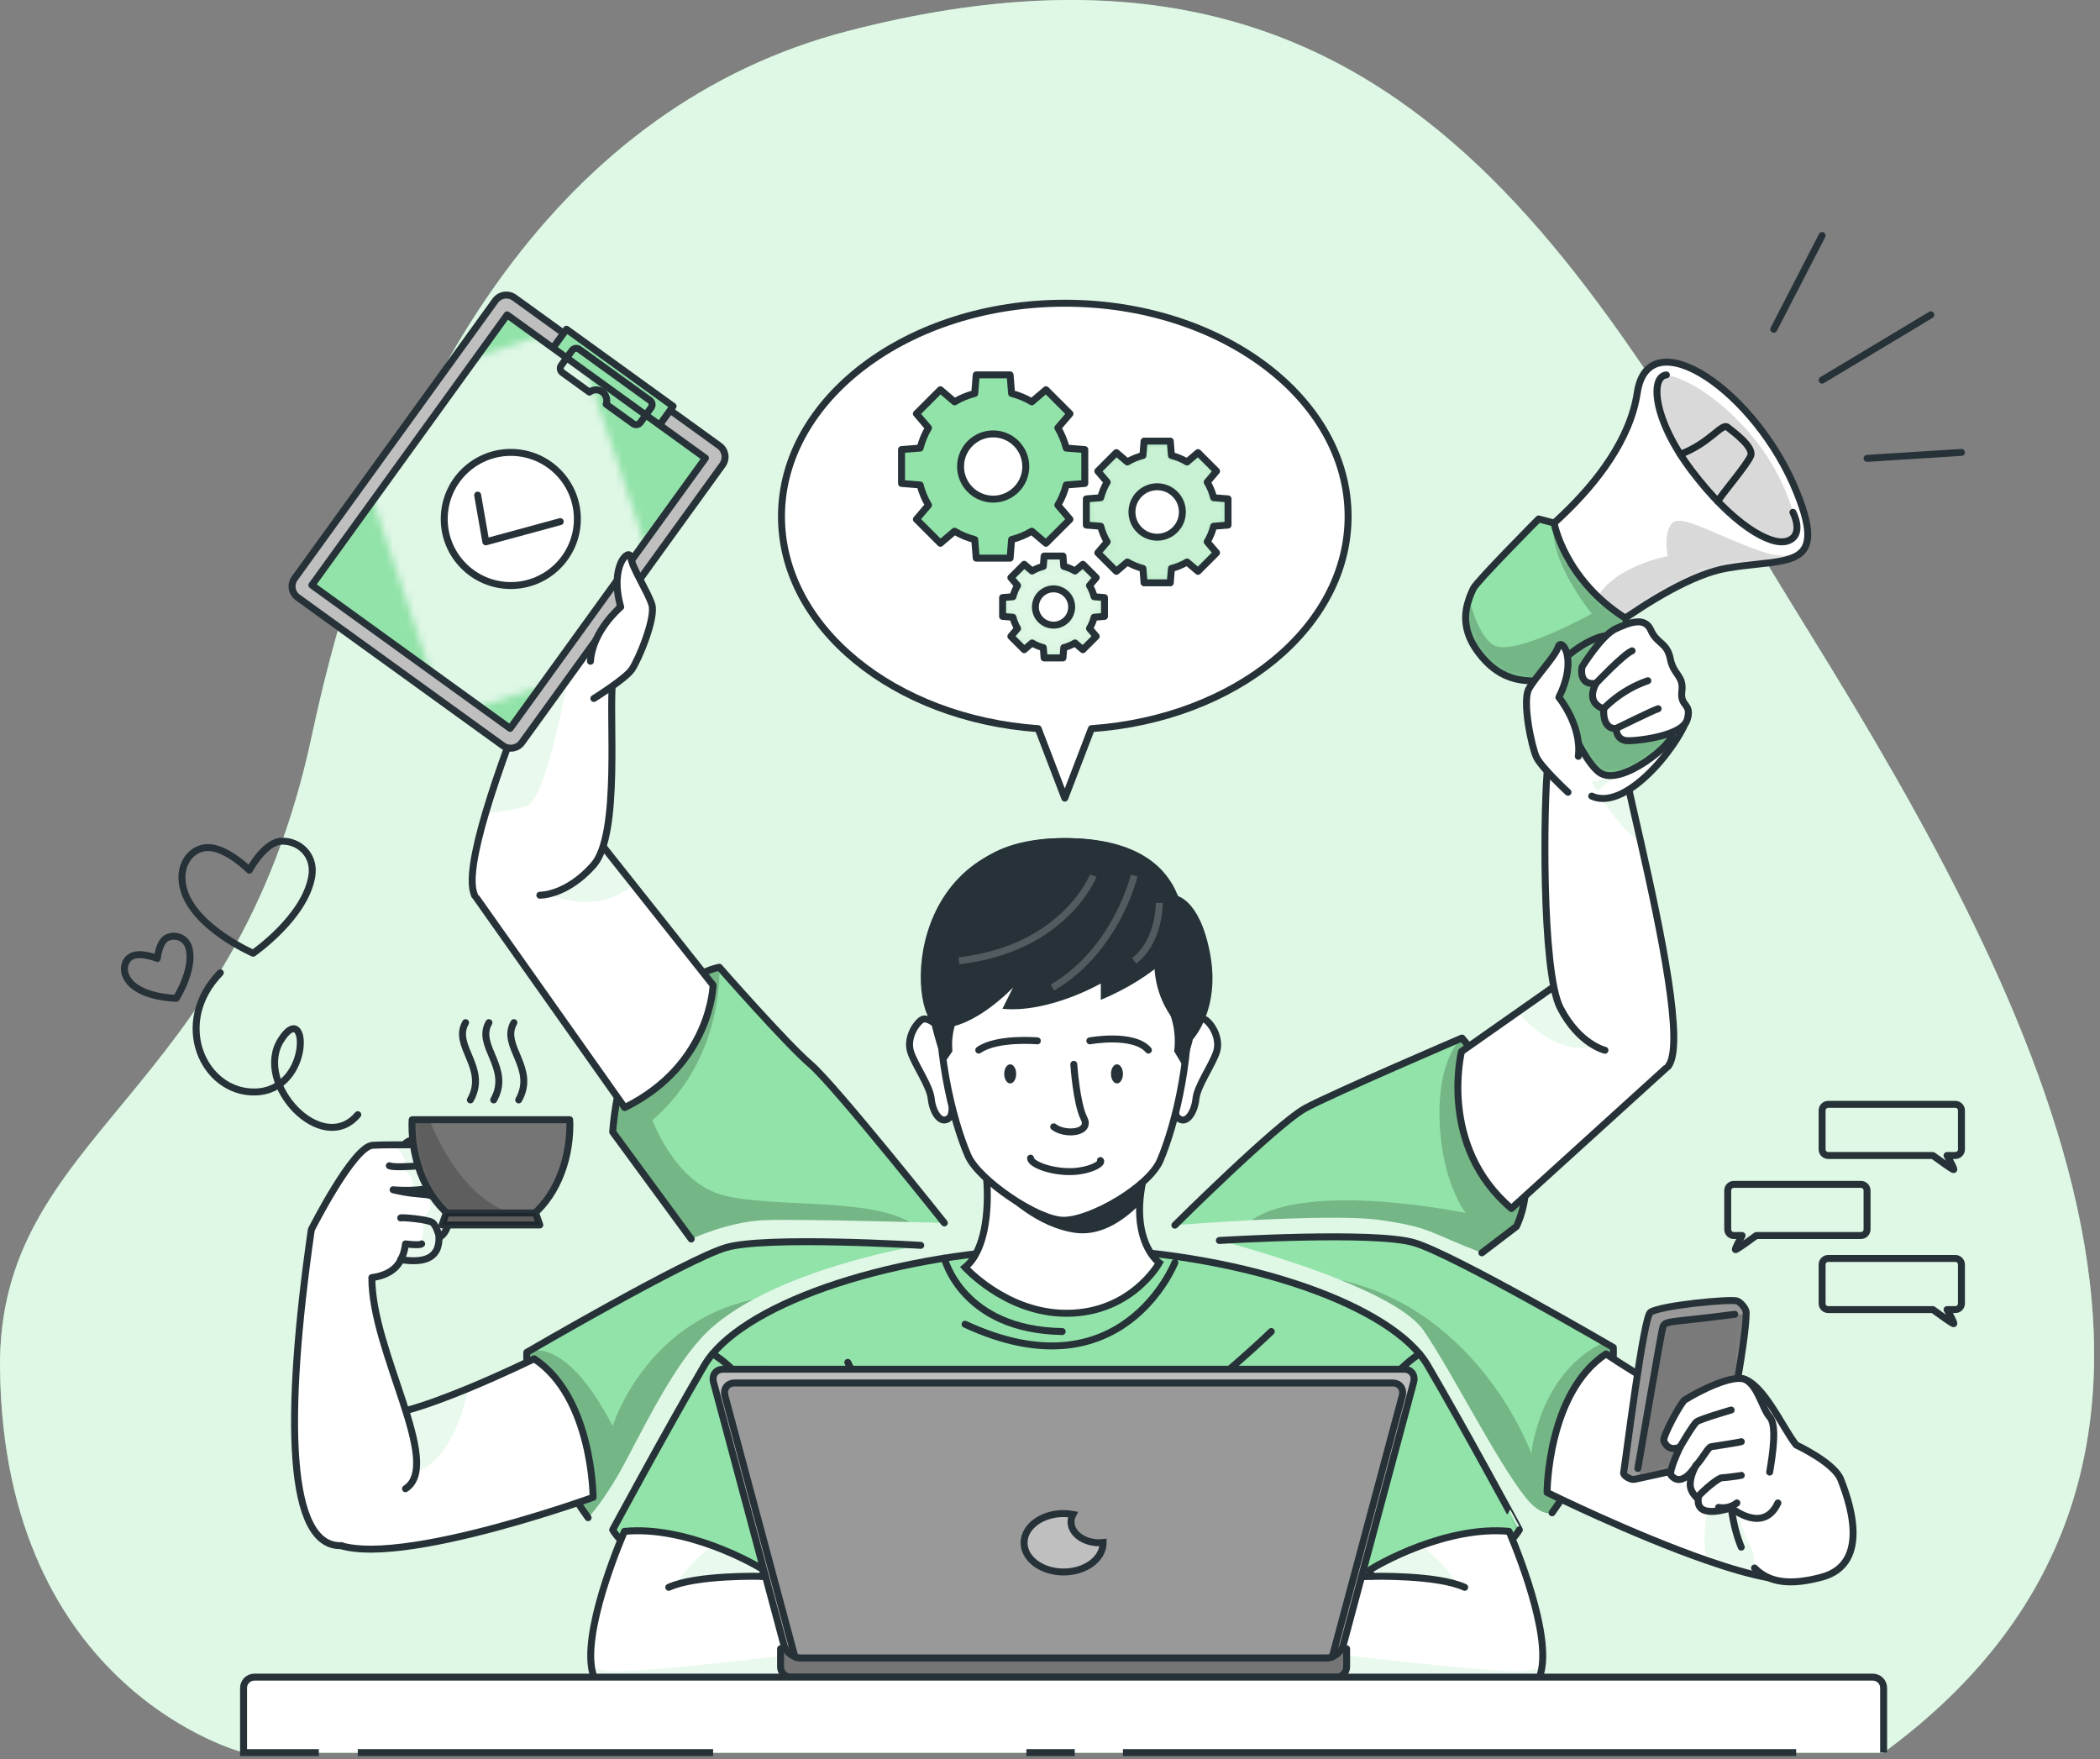 <svg width="302" height="253" viewBox="0 0 302 253" fill="none" xmlns="http://www.w3.org/2000/svg">
<rect x="0" y="0" width="302" height="253" fill="#808080" stroke="none"/>
<path d="M121.92 4.467C201.472 -16.166 227.679 38.417 260.491 91.442C293.304 144.467 327.495 210.547 270.882 252.034H35.026C35.026 252.034 0.586 243.295 0.004 196.903C-0.424 162.776 33.678 158.149 44.841 105.808C56.004 53.467 81.437 14.967 121.92 4.467Z" fill="#92E3A9"/>
<path opacity="0.7" d="M121.92 4.467C201.472 -16.166 227.679 38.417 260.491 91.442C293.304 144.467 327.495 210.547 270.882 252.034H35.026C35.026 252.034 0.586 243.295 0.004 196.903C-0.424 162.776 33.678 158.149 44.841 105.808C56.004 53.467 81.437 14.967 121.92 4.467Z" fill="white"/>
<path d="M267.622 170.321H249.341C248.856 170.321 248.463 170.714 248.463 171.2V176.799C248.463 177.284 248.856 177.677 249.341 177.677H250.533C250.096 178.455 249.418 179.708 249.588 179.708C249.777 179.708 251.686 178.326 252.571 177.677H267.622C268.106 177.677 268.5 177.284 268.5 176.799V171.2C268.5 170.714 268.107 170.321 267.622 170.321Z" stroke="#263238" stroke-miterlimit="10" stroke-linecap="round" stroke-linejoin="round"/>
<path d="M262.916 180.972H281.196C281.681 180.972 282.075 181.366 282.075 181.851V187.45C282.075 187.935 281.681 188.329 281.196 188.329H280.004C280.442 189.106 281.12 190.359 280.95 190.359C280.76 190.359 278.852 188.977 277.966 188.329H262.916C262.431 188.329 262.037 187.935 262.037 187.45V181.851C262.037 181.366 262.43 180.972 262.916 180.972Z" stroke="#263238" stroke-miterlimit="10" stroke-linecap="round" stroke-linejoin="round"/>
<path d="M262.916 158.812H281.196C281.681 158.812 282.075 159.205 282.075 159.69V165.29C282.075 165.775 281.681 166.168 281.196 166.168H280.004C280.442 166.946 281.12 168.199 280.95 168.199C280.76 168.199 278.852 166.816 277.966 166.168H262.916C262.431 166.168 262.037 165.775 262.037 165.29V159.69C262.037 159.205 262.43 158.812 262.916 158.812Z" stroke="#263238" stroke-miterlimit="10" stroke-linecap="round" stroke-linejoin="round"/>
<path d="M44.841 126.018C45.337 123.072 43.142 120.945 40.573 120.965C38.071 120.985 35.86 125.132 35.86 125.132C35.86 125.132 32.888 122.161 30.278 121.901C27.567 121.631 25.277 124.477 26.503 128.193C28.273 133.561 36.404 137.078 36.404 137.078C36.404 137.078 43.842 131.955 44.841 126.018Z" stroke="#263238" stroke-miterlimit="10" stroke-linecap="round" stroke-linejoin="round"/>
<path d="M27.197 136.424C26.835 134.883 25.326 134.294 24.075 134.83C22.855 135.353 22.625 137.833 22.625 137.833C22.625 137.833 20.563 136.99 19.234 137.398C17.854 137.822 17.319 139.682 18.679 141.247C20.646 143.508 25.341 143.561 25.341 143.561C25.341 143.561 27.926 139.532 27.197 136.424Z" stroke="#263238" stroke-miterlimit="10" stroke-linecap="round" stroke-linejoin="round"/>
<path d="M31.683 139.89C24.658 147.105 29.265 157.156 36.64 157.035C44.992 156.898 44.315 143.336 40.39 149.58C36.465 155.824 46.299 166.391 51.454 160.298" stroke="#263238" stroke-miterlimit="10" stroke-linecap="round" stroke-linejoin="round"/>
<path d="M193.871 74.264C193.871 57.331 175.63 43.604 153.128 43.604C130.625 43.604 112.384 57.331 112.384 74.264C112.384 90.226 128.595 103.333 149.301 104.786L153.128 114.774L156.954 104.786C177.661 103.333 193.871 90.225 193.871 74.264Z" fill="white" stroke="#263238" stroke-miterlimit="10" stroke-linecap="round" stroke-linejoin="round"/>
<path d="M156.004 69.525V64.65L153.331 64.439C153.07 63.403 152.663 62.428 152.128 61.534L153.868 59.494L150.421 56.047L148.381 57.788C147.488 57.253 146.512 56.845 145.476 56.585L145.264 53.911H140.39L140.177 56.585C139.141 56.845 138.167 57.253 137.274 57.788L135.234 56.047L131.786 59.494L133.527 61.534C132.992 62.427 132.585 63.403 132.323 64.438L129.65 64.65V69.525L132.323 69.737C132.584 70.772 132.992 71.747 133.527 72.64L131.786 74.681L135.234 78.128L137.274 76.388C138.167 76.922 139.142 77.33 140.177 77.59L140.39 80.263H145.264L145.476 77.59C146.512 77.33 147.487 76.922 148.381 76.388L150.421 78.128L153.868 74.681L152.128 72.64C152.663 71.747 153.07 70.772 153.331 69.736L156.004 69.525ZM142.828 71.779C140.238 71.779 138.137 69.679 138.137 67.088C138.137 64.497 140.238 62.397 142.828 62.397C145.418 62.397 147.518 64.497 147.518 67.088C147.518 69.679 145.418 71.779 142.828 71.779Z" fill="#92E3A9" stroke="#263238" stroke-miterlimit="10" stroke-linecap="round" stroke-linejoin="round"/>
<path d="M176.603 75.51V71.74L174.534 71.576C174.333 70.775 174.019 70.022 173.605 69.331L174.951 67.754L172.285 65.087L170.707 66.433C170.016 66.02 169.263 65.705 168.462 65.503L168.297 63.435H164.528L164.365 65.503C163.563 65.705 162.809 66.02 162.119 66.433L160.541 65.087L157.875 67.754L159.222 69.331C158.807 70.022 158.492 70.775 158.291 71.576L156.224 71.74V75.51L158.291 75.674C158.492 76.474 158.807 77.229 159.222 77.919L157.875 79.496L160.541 82.162L162.119 80.816C162.809 81.23 163.563 81.546 164.365 81.747L164.528 83.814H168.297L168.462 81.747C169.264 81.546 170.016 81.231 170.707 80.816L172.285 82.162L174.951 79.496L173.605 77.919C174.019 77.228 174.333 76.474 174.534 75.673L176.603 75.51ZM166.413 77.253C164.409 77.253 162.785 75.629 162.785 73.625C162.785 71.622 164.408 69.998 166.413 69.998C168.416 69.998 170.04 71.621 170.04 73.625C170.04 75.629 168.416 77.253 166.413 77.253Z" fill="#92E3A9"/>
<mask id="mask0_262_339" style="mask-type:luminance" maskUnits="userSpaceOnUse" x="156" y="63" width="21" height="21">
<path d="M176.603 75.51V71.74L174.534 71.576C174.333 70.775 174.019 70.022 173.605 69.331L174.951 67.754L172.285 65.087L170.707 66.433C170.016 66.02 169.263 65.705 168.462 65.503L168.297 63.435H164.528L164.365 65.503C163.563 65.705 162.809 66.02 162.119 66.433L160.541 65.087L157.875 67.754L159.222 69.331C158.807 70.022 158.492 70.775 158.291 71.576L156.224 71.74V75.51L158.291 75.674C158.492 76.474 158.807 77.229 159.222 77.919L157.875 79.496L160.541 82.162L162.119 80.816C162.809 81.23 163.563 81.546 164.365 81.747L164.528 83.814H168.297L168.462 81.747C169.264 81.546 170.016 81.231 170.707 80.816L172.285 82.162L174.951 79.496L173.605 77.919C174.019 77.228 174.333 76.474 174.534 75.673L176.603 75.51ZM166.413 77.253C164.409 77.253 162.785 75.629 162.785 73.625C162.785 71.622 164.408 69.998 166.413 69.998C168.416 69.998 170.04 71.621 170.04 73.625C170.04 75.629 168.416 77.253 166.413 77.253Z" fill="white"/>
</mask>
<g mask="url(#mask0_262_339)">
<path opacity="0.5" d="M176.603 75.51V71.74L174.534 71.576C174.333 70.775 174.019 70.022 173.605 69.331L174.951 67.754L172.285 65.087L170.707 66.433C170.016 66.02 169.263 65.705 168.462 65.503L168.297 63.435H164.528L164.365 65.503C163.563 65.705 162.809 66.02 162.119 66.433L160.541 65.087L157.875 67.754L159.222 69.331C158.807 70.022 158.492 70.775 158.291 71.576L156.224 71.74V75.51L158.291 75.674C158.492 76.474 158.807 77.229 159.222 77.919L157.875 79.496L160.541 82.162L162.119 80.816C162.809 81.23 163.563 81.546 164.365 81.747L164.528 83.814H168.297L168.462 81.747C169.264 81.546 170.016 81.231 170.707 80.816L172.285 82.162L174.951 79.496L173.605 77.919C174.019 77.228 174.333 76.474 174.534 75.673L176.603 75.51ZM166.413 77.253C164.409 77.253 162.785 75.629 162.785 73.625C162.785 71.622 164.408 69.998 166.413 69.998C168.416 69.998 170.04 71.621 170.04 73.625C170.04 75.629 168.416 77.253 166.413 77.253Z" fill="white"/>
</g>
<path d="M176.603 75.51V71.74L174.534 71.576C174.333 70.775 174.019 70.022 173.605 69.331L174.951 67.754L172.285 65.087L170.707 66.433C170.016 66.02 169.263 65.705 168.462 65.503L168.297 63.435H164.528L164.365 65.503C163.563 65.705 162.809 66.02 162.119 66.433L160.541 65.087L157.875 67.754L159.222 69.331C158.807 70.022 158.492 70.775 158.291 71.576L156.224 71.74V75.51L158.291 75.674C158.492 76.474 158.807 77.229 159.222 77.919L157.875 79.496L160.541 82.162L162.119 80.816C162.809 81.23 163.563 81.546 164.365 81.747L164.528 83.814H168.297L168.462 81.747C169.264 81.546 170.016 81.231 170.707 80.816L172.285 82.162L174.951 79.496L173.605 77.919C174.019 77.228 174.333 76.474 174.534 75.673L176.603 75.51ZM166.413 77.253C164.409 77.253 162.785 75.629 162.785 73.625C162.785 71.622 164.408 69.998 166.413 69.998C168.416 69.998 170.04 71.621 170.04 73.625C170.04 75.629 168.416 77.253 166.413 77.253Z" stroke="#263238" stroke-miterlimit="10" stroke-linecap="round" stroke-linejoin="round"/>
<path d="M158.833 88.645V85.934L157.348 85.817C157.202 85.241 156.977 84.699 156.679 84.202L157.647 83.068L155.73 81.151L154.597 82.118C154.099 81.822 153.558 81.594 152.982 81.449L152.864 79.963H150.153L150.036 81.449C149.46 81.594 148.918 81.821 148.42 82.118L147.287 81.15L145.37 83.067L146.337 84.201C146.041 84.698 145.814 85.24 145.669 85.816L144.183 85.933V88.644L145.669 88.762C145.814 89.338 146.041 89.88 146.337 90.376L145.37 91.511L147.287 93.428L148.42 92.46C148.918 92.757 149.459 92.984 150.036 93.129L150.153 94.615H152.864L152.982 93.129C153.557 92.984 154.099 92.757 154.597 92.46L155.73 93.428L157.647 91.511L156.679 90.376C156.977 89.879 157.204 89.338 157.348 88.761L158.833 88.645ZM151.509 89.898C150.068 89.898 148.9 88.731 148.9 87.29C148.9 85.849 150.068 84.682 151.509 84.682C152.95 84.682 154.117 85.849 154.117 87.29C154.117 88.731 152.949 89.898 151.509 89.898Z" fill="#92E3A9"/>
<mask id="mask1_262_339" style="mask-type:luminance" maskUnits="userSpaceOnUse" x="144" y="79" width="15" height="16">
<path d="M158.833 88.645V85.934L157.348 85.817C157.202 85.241 156.977 84.699 156.679 84.202L157.647 83.068L155.73 81.151L154.597 82.118C154.099 81.822 153.558 81.594 152.982 81.449L152.864 79.963H150.153L150.036 81.449C149.46 81.594 148.918 81.821 148.42 82.118L147.287 81.15L145.37 83.067L146.337 84.201C146.041 84.698 145.814 85.24 145.669 85.816L144.183 85.933V88.644L145.669 88.762C145.814 89.338 146.041 89.88 146.337 90.376L145.37 91.511L147.287 93.428L148.42 92.46C148.918 92.757 149.459 92.984 150.036 93.129L150.153 94.615H152.864L152.982 93.129C153.557 92.984 154.099 92.757 154.597 92.46L155.73 93.428L157.647 91.511L156.679 90.376C156.977 89.879 157.204 89.338 157.348 88.761L158.833 88.645ZM151.509 89.898C150.068 89.898 148.9 88.731 148.9 87.29C148.9 85.849 150.068 84.682 151.509 84.682C152.95 84.682 154.117 85.849 154.117 87.29C154.117 88.731 152.949 89.898 151.509 89.898Z" fill="white"/>
</mask>
<g mask="url(#mask1_262_339)">
<path opacity="0.7" d="M158.833 88.645V85.934L157.348 85.817C157.202 85.241 156.977 84.699 156.679 84.202L157.647 83.068L155.73 81.151L154.597 82.118C154.099 81.822 153.558 81.594 152.982 81.449L152.864 79.963H150.153L150.036 81.449C149.46 81.594 148.918 81.821 148.42 82.118L147.287 81.15L145.37 83.067L146.337 84.201C146.041 84.698 145.814 85.24 145.669 85.816L144.183 85.933V88.644L145.669 88.762C145.814 89.338 146.041 89.88 146.337 90.376L145.37 91.511L147.287 93.428L148.42 92.46C148.918 92.757 149.459 92.984 150.036 93.129L150.153 94.615H152.864L152.982 93.129C153.557 92.984 154.099 92.757 154.597 92.46L155.73 93.428L157.647 91.511L156.679 90.376C156.977 89.879 157.204 89.338 157.348 88.761L158.833 88.645ZM151.509 89.898C150.068 89.898 148.9 88.731 148.9 87.29C148.9 85.849 150.068 84.682 151.509 84.682C152.95 84.682 154.117 85.849 154.117 87.29C154.117 88.731 152.949 89.898 151.509 89.898Z" fill="white"/>
</g>
<path d="M158.833 88.645V85.934L157.348 85.817C157.202 85.241 156.977 84.699 156.679 84.202L157.647 83.068L155.73 81.151L154.597 82.118C154.099 81.822 153.558 81.594 152.982 81.449L152.864 79.963H150.153L150.036 81.449C149.46 81.594 148.918 81.821 148.42 82.118L147.287 81.15L145.37 83.067L146.337 84.201C146.041 84.698 145.814 85.24 145.669 85.816L144.183 85.933V88.644L145.669 88.762C145.814 89.338 146.041 89.88 146.337 90.376L145.37 91.511L147.287 93.428L148.42 92.46C148.918 92.757 149.459 92.984 150.036 93.129L150.153 94.615H152.864L152.982 93.129C153.557 92.984 154.099 92.757 154.597 92.46L155.73 93.428L157.647 91.511L156.679 90.376C156.977 89.879 157.204 89.338 157.348 88.761L158.833 88.645ZM151.509 89.898C150.068 89.898 148.9 88.731 148.9 87.29C148.9 85.849 150.068 84.682 151.509 84.682C152.95 84.682 154.117 85.849 154.117 87.29C154.117 88.731 152.949 89.898 151.509 89.898Z" stroke="#263238" stroke-miterlimit="10" stroke-linecap="round" stroke-linejoin="round"/>
<path d="M218.075 176.38L213.105 180.167C205.363 177.185 205.86 176.513 198.454 175.442C194.618 174.889 186.673 175.12 179.995 175.47C173.961 175.778 168.956 176.184 168.956 176.184C168.956 176.184 183.719 161.512 187.779 159.335C191.776 157.2 209.668 149.521 210.228 149.283C210.235 149.283 210.242 149.276 210.242 149.276C210.242 149.276 223.675 164.242 218.075 176.38Z" fill="#92E3A9"/>
<path opacity="0.2" d="M218.075 176.38L213.105 180.167C205.363 177.185 205.86 176.513 198.454 175.442C194.618 174.889 186.673 175.12 179.995 175.47C188.304 169.723 210.774 174.434 210.774 174.434C210.774 174.434 207.295 170.003 207.022 161.022C206.756 152.377 209.983 149.493 210.228 149.283C210.235 149.283 210.242 149.276 210.242 149.276C210.242 149.276 223.675 164.242 218.075 176.38Z" fill="black"/>
<path d="M168.955 176.187C168.955 176.187 183.722 161.512 187.779 159.339C191.836 157.165 210.243 149.276 210.243 149.276C210.243 149.276 223.672 164.243 218.075 176.38L213.104 180.166" stroke="#263238" stroke-miterlimit="10" stroke-linecap="round" stroke-linejoin="round"/>
<path d="M239.908 153.315L217.354 173.79C206.77 164.781 210.179 151.215 210.179 151.215L218.285 145.524L228.071 138.65C228.071 138.65 233.377 141.086 237.038 144.642C239.593 147.134 241.343 150.172 239.908 153.315Z" fill="white"/>
<mask id="mask2_262_339" style="mask-type:luminance" maskUnits="userSpaceOnUse" x="209" y="138" width="32" height="36">
<path d="M239.908 153.315L217.354 173.79C206.77 164.781 210.179 151.215 210.179 151.215L218.285 145.524L228.071 138.65C228.071 138.65 233.377 141.086 237.038 144.642C239.593 147.134 241.343 150.172 239.908 153.315Z" fill="white"/>
</mask>
<g mask="url(#mask2_262_339)">
<path opacity="0.2" d="M237.038 144.642C236.716 145.678 235.981 146.728 234.707 147.778C227.413 153.819 221.449 149.248 218.285 145.524L228.071 138.65C228.071 138.65 233.377 141.086 237.038 144.642Z" fill="#92E3A9"/>
</g>
<path d="M239.908 153.315L217.354 173.79C206.77 164.781 210.179 151.215 210.179 151.215L218.285 145.524L228.071 138.65C228.071 138.65 233.377 141.086 237.038 144.642C239.593 147.134 241.343 150.172 239.908 153.315Z" stroke="#263238" stroke-miterlimit="10" stroke-linecap="round" stroke-linejoin="round"/>
<path d="M230.808 151.033C230.808 151.033 227.098 150.193 224.382 144.943C221.666 139.686 221.981 114.969 222.59 110.069C223.199 105.169 232.586 102.474 233.027 107.402C233.097 108.151 233.384 109.621 233.811 111.602C234.371 114.143 235.155 117.524 235.995 121.262C238.823 133.785 242.302 150.368 239.908 153.315" fill="white"/>
<mask id="mask3_262_339" style="mask-type:luminance" maskUnits="userSpaceOnUse" x="222" y="104" width="19" height="50">
<path d="M230.808 151.033C230.808 151.033 227.098 150.193 224.382 144.943C221.666 139.686 221.981 114.969 222.59 110.069C223.199 105.169 232.586 102.474 233.027 107.402C233.097 108.151 233.384 109.621 233.811 111.602C234.371 114.143 235.155 117.524 235.995 121.262C238.823 133.785 242.302 150.368 239.908 153.315" fill="white"/>
</mask>
<g mask="url(#mask3_262_339)">
<path opacity="0.2" d="M235.995 121.262C231.844 118.189 228.904 112.407 228.904 112.407L233.811 111.602C234.371 114.143 235.155 117.524 235.995 121.262Z" fill="#92E3A9"/>
</g>
<path d="M230.808 151.033C230.808 151.033 227.098 150.193 224.382 144.943C221.666 139.686 221.981 114.969 222.59 110.069C223.199 105.169 232.586 102.474 233.027 107.402C233.097 108.151 233.384 109.621 233.811 111.602C234.371 114.143 235.155 117.524 235.995 121.262C238.823 133.785 242.302 150.368 239.908 153.315" stroke="#263238" stroke-miterlimit="10" stroke-linecap="round" stroke-linejoin="round"/>
<path d="M259.963 77.253C259.963 77.253 259.957 77.308 259.944 77.388C259.581 81.357 254.721 80.606 248.315 81.713C243.436 82.553 237.059 86.501 232.376 89.833C228.687 92.451 226.055 94.684 226.055 94.684C226.055 94.684 220.679 91.107 215.821 81.16C215.821 81.16 233.405 70.121 235.456 56.464C237.073 45.754 252.592 56.247 258.43 70.891C259.592 73.795 260.061 75.825 259.963 77.253Z" fill="white"/>
<mask id="mask4_262_339" style="mask-type:luminance" maskUnits="userSpaceOnUse" x="215" y="52" width="45" height="43">
<path d="M259.963 77.253C259.963 77.253 259.957 77.308 259.944 77.388C259.581 81.357 254.721 80.606 248.315 81.713C243.436 82.553 237.059 86.501 232.376 89.833C228.687 92.451 226.055 94.684 226.055 94.684C226.055 94.684 220.679 91.107 215.821 81.16C215.821 81.16 233.405 70.121 235.456 56.464C237.073 45.754 252.592 56.247 258.43 70.891C259.592 73.795 260.061 75.825 259.963 77.253Z" fill="white"/>
</mask>
<g mask="url(#mask4_262_339)">
<path opacity="0.15" d="M259.944 77.389C259.58 81.357 254.721 80.606 248.315 81.713C243.436 82.553 237.059 86.501 232.376 89.833C230.241 88.573 229.065 87.355 229.541 86.298C231.704 81.503 239.838 79.963 239.838 79.963C239.838 79.963 239.145 76.82 240.412 75.301C241.679 73.775 246.341 76.82 252.991 79.186C258.959 81.313 259.827 78.082 259.944 77.389Z" fill="black"/>
</g>
<path d="M259.963 77.253C259.963 77.253 259.957 77.308 259.944 77.388C259.581 81.357 254.721 80.606 248.315 81.713C243.436 82.553 237.059 86.501 232.376 89.833C228.687 92.451 226.055 94.684 226.055 94.684C226.055 94.684 220.679 91.107 215.821 81.16C215.821 81.16 233.405 70.121 235.456 56.464C237.073 45.754 252.592 56.247 258.43 70.891C259.592 73.795 260.061 75.825 259.963 77.253Z" stroke="#263238" stroke-miterlimit="10" stroke-linecap="round" stroke-linejoin="round"/>
<path d="M241.644 65.333C245.946 63.706 247.609 60.78 248.437 61.439C249.266 62.098 252.254 64.271 251.77 65.54C251.286 66.808 247.418 71.299 247.031 72.099" stroke="#263238" stroke-miterlimit="10" stroke-linecap="round" stroke-linejoin="round"/>
<path d="M239.64 53.917C237.322 54.134 237.633 60.232 243.308 67.727C248.983 75.222 254.591 78.65 257.08 77.792C259.568 76.933 257.84 73.67 257.84 73.67" stroke="#263238" stroke-miterlimit="10" stroke-linecap="round" stroke-linejoin="round"/>
<path d="M234.126 89.881C234.126 89.881 223.325 98.036 221.036 97.959C218.74 97.889 215.604 97.826 212.587 93.801C210.256 90.686 210.599 87.998 211.271 86.101C211.46 85.541 211.684 85.058 211.873 84.645C212.342 83.623 221.274 74.628 221.274 74.628L223.493 75.216C223.493 75.216 224.935 83.287 233.727 88.887L234.126 89.881Z" fill="#92E3A9"/>
<mask id="mask5_262_339" style="mask-type:luminance" maskUnits="userSpaceOnUse" x="210" y="74" width="25" height="24">
<path d="M234.126 89.881C234.126 89.881 223.325 98.036 221.036 97.959C218.74 97.889 215.604 97.826 212.587 93.801C210.256 90.686 210.599 87.998 211.271 86.101C211.46 85.541 211.684 85.058 211.873 84.645C212.342 83.623 221.274 74.628 221.274 74.628L223.493 75.216C223.493 75.216 224.935 83.287 233.727 88.887L234.126 89.881Z" fill="white"/>
</mask>
<g mask="url(#mask5_262_339)">
<path opacity="0.2" d="M234.126 89.881C234.126 89.881 223.325 98.036 221.036 97.959C218.74 97.889 215.604 97.826 212.587 93.801C210.256 90.686 210.599 87.998 211.271 86.101C211.831 88.292 212.909 91.435 214.638 92.681C217.403 94.683 228.904 88.25 228.904 88.25C228.904 88.25 222.52 80.389 223.493 75.216C223.493 75.216 224.935 83.287 233.727 88.887L234.126 89.881Z" fill="black"/>
</g>
<path d="M234.126 89.881C234.126 89.881 223.325 98.036 221.036 97.959C218.74 97.889 215.604 97.826 212.587 93.801C210.256 90.686 210.599 87.998 211.271 86.101C211.46 85.541 211.684 85.058 211.873 84.645C212.342 83.623 221.274 74.628 221.274 74.628L223.493 75.216C223.493 75.216 224.935 83.287 233.727 88.887L234.126 89.881Z" stroke="#263238" stroke-miterlimit="10" stroke-linecap="round" stroke-linejoin="round"/>
<path opacity="0.15" d="M239.64 53.917C237.322 54.134 237.633 60.232 243.308 67.727C248.983 75.222 254.591 78.65 257.08 77.792C259.568 76.933 257.84 73.67 257.84 73.67C257.84 73.67 256.306 67.246 250.779 61.344C244.304 54.43 239.64 53.917 239.64 53.917Z" fill="black"/>
<path d="M242.805 102.51C242.554 105.617 234.261 116.939 228.904 114.484L242.805 102.51Z" fill="white"/>
<path d="M242.805 102.51C242.554 105.617 234.261 116.939 228.904 114.484" stroke="#263238" stroke-miterlimit="10" stroke-linecap="round" stroke-linejoin="round"/>
<path d="M222.691 97.042C222.691 97.042 226.955 108.92 230.039 111.101C233.121 113.282 241.082 106.653 240.366 105.53C239.65 104.406 231.952 97.259 230.737 91.442C230.737 91.442 227.111 91.948 222.691 97.042Z" fill="#92E3A9"/>
<mask id="mask6_262_339" style="mask-type:luminance" maskUnits="userSpaceOnUse" x="222" y="91" width="19" height="21">
<path d="M222.691 97.042C222.691 97.042 226.955 108.92 230.039 111.101C233.121 113.282 241.082 106.653 240.366 105.53C239.65 104.406 231.952 97.259 230.737 91.442C230.737 91.442 227.111 91.948 222.691 97.042Z" fill="white"/>
</mask>
<g mask="url(#mask6_262_339)">
<path opacity="0.2" d="M222.691 97.042C222.691 97.042 226.955 108.92 230.039 111.101C233.121 113.282 241.082 106.653 240.366 105.53C239.65 104.406 231.952 97.259 230.737 91.442C230.737 91.442 227.111 91.948 222.691 97.042Z" fill="black"/>
</g>
<path d="M222.691 97.042C222.691 97.042 226.955 108.92 230.039 111.101C233.121 113.282 241.082 106.653 240.366 105.53C239.65 104.406 231.952 97.259 230.737 91.442C230.737 91.442 227.111 91.948 222.691 97.042Z" stroke="#263238" stroke-miterlimit="10" stroke-linecap="round" stroke-linejoin="round"/>
<path d="M242.63 103.501C243.357 101.051 241.582 101.715 241.867 99.413C242.153 97.112 240.673 97.118 240.205 94.742C239.737 92.366 238.273 92.597 237.419 90.639C236.565 88.681 234.426 89.464 232.354 90.419C230.282 91.374 227.5 95.925 227.5 95.925C227.089 98.853 229.539 98.244 229.539 98.244C227.913 101.253 230.623 101.914 230.623 101.914C230.48 105.147 232.433 104.746 232.433 104.746C232.433 104.746 232.334 106.254 233.801 106.499C234.74 106.657 241.904 105.951 242.63 103.501Z" fill="white" stroke="#263238" stroke-miterlimit="10" stroke-linecap="round" stroke-linejoin="round"/>
<path d="M229.54 98.244C229.54 98.244 233.497 94.065 234.709 93.591" stroke="#263238" stroke-miterlimit="10" stroke-linecap="round" stroke-linejoin="round"/>
<path d="M230.623 101.913C230.623 101.913 233.013 99.24 236.977 97.894" stroke="#263238" stroke-miterlimit="10" stroke-linecap="round" stroke-linejoin="round"/>
<path d="M232.433 104.745C232.433 104.745 237.684 102.157 238.455 101.918" stroke="#263238" stroke-miterlimit="10" stroke-linecap="round" stroke-linejoin="round"/>
<path d="M225.491 113.93C225.491 113.93 221.641 110.369 220.941 108.855C220.241 107.341 218.892 100.83 219.854 99.08C220.817 97.33 223.648 94.417 224.089 93.017C224.529 91.617 226.976 94.686 224.179 100.28C224.179 100.28 227.524 104.332 226.976 108.767" fill="white"/>
<path d="M225.491 113.93C225.491 113.93 221.641 110.369 220.941 108.855C220.241 107.341 218.892 100.83 219.854 99.08C220.817 97.33 223.648 94.417 224.089 93.017C224.529 91.617 226.976 94.686 224.179 100.28C224.179 100.28 227.524 104.332 226.976 108.767" stroke="#263238" stroke-miterlimit="10" stroke-linecap="round" stroke-linejoin="round"/>
<path opacity="0.15" d="M259.963 77.253C259.963 77.253 259.957 77.308 259.944 77.389C259.948 77.341 259.96 77.302 259.963 77.253Z" fill="black"/>
<path d="M223.199 217.547C223.199 217.547 221.659 218.17 219.44 215.398C215.219 210.12 208.905 197.443 204.754 191.367C202.976 188.763 198.062 186.201 192.749 184.052C184.531 180.734 175.361 178.389 175.361 178.389C175.361 178.389 197.719 177.01 203.396 178.718C208.31 180.188 225.712 190.142 230.675 193.005C231.522 193.495 232.005 193.775 232.005 193.775C232.005 193.775 232.754 204.317 223.199 217.547Z" fill="#92E3A9"/>
<path opacity="0.2" d="M223.199 217.547C223.199 217.547 221.659 218.17 219.44 215.398C215.219 210.12 208.905 197.443 204.754 191.367C202.976 188.763 198.062 186.201 192.749 184.052C213.028 188.686 220.217 209.042 220.217 209.042C220.217 209.042 221.295 197.485 230.675 193.005C231.522 193.495 232.005 193.775 232.005 193.775C232.005 193.775 232.754 204.317 223.199 217.547Z" fill="black"/>
<path d="M175.359 178.39C175.359 178.39 197.719 177.012 203.394 178.717C209.141 180.444 232.008 193.775 232.008 193.775C232.008 193.775 232.752 204.317 223.2 217.549" stroke="#263238" stroke-miterlimit="10" stroke-linecap="round" stroke-linejoin="round"/>
<path d="M260.488 226.633C259.333 227.417 257.121 227.41 254.314 226.892C251.738 226.416 248.665 225.513 245.459 224.4C234.714 220.676 222.485 214.628 222.485 214.628C222.485 214.628 222.52 200.264 230.962 194.699C230.962 194.699 241.91 202.196 248.959 204.051C254.867 205.612 260.488 226.633 260.488 226.633Z" fill="white"/>
<mask id="mask7_262_339" style="mask-type:luminance" maskUnits="userSpaceOnUse" x="222" y="194" width="39" height="34">
<path d="M260.488 226.633C259.333 227.417 257.121 227.41 254.314 226.892C251.738 226.416 248.665 225.513 245.459 224.4C234.714 220.676 222.485 214.628 222.485 214.628C222.485 214.628 222.52 200.264 230.962 194.699C230.962 194.699 241.91 202.196 248.959 204.051C254.867 205.612 260.488 226.633 260.488 226.633Z" fill="white"/>
</mask>
<g mask="url(#mask7_262_339)">
<path opacity="0.2" d="M254.314 226.892C251.738 226.416 248.665 225.513 245.459 224.4C243.884 217.127 248.462 209.042 248.462 209.042C248.637 216.791 251.64 222.93 254.314 226.892Z" fill="#92E3A9"/>
</g>
<path d="M260.488 226.633C259.333 227.417 257.121 227.41 254.314 226.892C251.738 226.416 248.665 225.513 245.459 224.4C234.714 220.676 222.485 214.628 222.485 214.628C222.485 214.628 222.52 200.264 230.962 194.699C230.962 194.699 241.91 202.196 248.959 204.051C254.867 205.612 260.488 226.633 260.488 226.633Z" stroke="#263238" stroke-miterlimit="10" stroke-linecap="round" stroke-linejoin="round"/>
<path d="M250.41 222.49C249.777 220.992 249.294 219.12 248.957 216.829L250.41 222.49Z" fill="white"/>
<path d="M250.41 222.49C249.777 220.992 249.294 219.12 248.957 216.829" stroke="#263238" stroke-miterlimit="10" stroke-linecap="round" stroke-linejoin="round"/>
<path d="M250.414 198.229C253.519 198.718 256.379 205.409 258.304 207.792C258.304 207.792 263.786 210.347 264.72 212.758C265.654 215.168 269.393 224.821 261.979 226.805C257.714 227.946 254.531 227.746 252.317 225.488" fill="white"/>
<path d="M250.414 198.229C253.519 198.718 256.379 205.409 258.304 207.792C258.304 207.792 263.786 210.347 264.72 212.758C265.654 215.168 269.393 224.821 261.979 226.805C257.714 227.946 254.531 227.746 252.317 225.488" stroke="#263238" stroke-miterlimit="10" stroke-linecap="round" stroke-linejoin="round"/>
<path d="M251.115 188.714V188.938C251.08 190.996 250.499 195.077 249.19 202.308C247.965 209.07 247.734 209.595 246.915 209.938C245.914 210.351 238.739 211.947 235.68 212.605C235.428 212.654 235.204 212.703 235.015 212.745C234.574 212.843 233.412 212.234 233.489 211.793C233.853 209.56 236.345 189.372 237.346 188.714C238.865 187.72 248.686 186.782 249.778 187.083C250.289 187.223 251.115 188.189 251.115 188.714Z" fill="#999999"/>
<mask id="mask8_262_339" style="mask-type:luminance" maskUnits="userSpaceOnUse" x="233" y="187" width="19" height="26">
<path d="M251.115 188.714V188.938C251.08 190.996 250.499 195.077 249.19 202.308C247.965 209.07 247.734 209.595 246.915 209.938C245.914 210.351 238.739 211.947 235.68 212.605C235.428 212.654 235.204 212.703 235.015 212.745C234.574 212.843 233.412 212.234 233.489 211.793C233.853 209.56 236.345 189.372 237.346 188.714C238.865 187.72 248.686 186.782 249.778 187.083C250.289 187.223 251.115 188.189 251.115 188.714Z" fill="white"/>
</mask>
<g mask="url(#mask8_262_339)">
<path opacity="0.2" d="M251.115 188.938C251.08 190.996 250.499 195.077 249.19 202.308C247.965 209.07 247.734 209.595 246.915 209.938C245.914 210.351 238.739 211.947 235.68 212.605C236.051 209.686 237.171 201.531 239.481 190.359L251.115 188.938Z" fill="black"/>
</g>
<path d="M251.115 188.714V188.938C251.08 190.996 250.499 195.077 249.19 202.308C247.965 209.07 247.734 209.595 246.915 209.938C245.914 210.351 238.739 211.947 235.68 212.605C235.428 212.654 235.204 212.703 235.015 212.745C234.574 212.843 233.412 212.234 233.489 211.793C233.853 209.56 236.345 189.372 237.346 188.714C238.865 187.72 248.686 186.782 249.778 187.083C250.289 187.223 251.115 188.189 251.115 188.714Z" stroke="#263238" stroke-miterlimit="10" stroke-linecap="round" stroke-linejoin="round"/>
<path d="M235.539 211.173C235.539 211.173 238.805 192.157 239.097 190.99C239.389 189.823 239.68 190.289 249.48 189.006" stroke="#263238" stroke-miterlimit="10" stroke-linecap="round" stroke-linejoin="round"/>
<path d="M248.955 216.829C248.955 216.829 243.881 218.639 244.23 215.548C244.23 215.548 243.064 214.731 243.064 213.448C243.064 212.165 243.881 210.765 243.881 210.765C243.881 210.765 241.956 214.089 240.322 212.164C239.894 211.659 241.634 208.045 241.634 208.045C241.634 208.045 240.031 209.014 239.272 207.206C239.041 206.655 241.715 201.682 242.299 201.314C244.259 200.079 249.363 197.452 251.114 198.45C252.864 199.448 253.447 202.598 254.497 203.765C255.547 204.932 254.964 208.898 254.497 211.698" fill="white"/>
<path d="M248.955 216.829C248.955 216.829 243.881 218.639 244.23 215.548C244.23 215.548 243.064 214.731 243.064 213.448C243.064 212.165 243.881 210.765 243.881 210.765C243.881 210.765 241.956 214.089 240.322 212.164C239.894 211.659 241.634 208.045 241.634 208.045C241.634 208.045 240.031 209.014 239.272 207.206C239.041 206.655 241.715 201.682 242.299 201.314C244.259 200.079 249.363 197.452 251.114 198.45C252.864 199.448 253.447 202.598 254.497 203.765C255.547 204.932 254.964 208.898 254.497 211.698" stroke="#263238" stroke-miterlimit="10" stroke-linecap="round" stroke-linejoin="round"/>
<path d="M241.633 208.045C241.633 208.045 243.472 204.873 243.997 204.464C244.522 204.056 248.955 202.773 248.955 202.773" fill="white"/>
<path d="M241.633 208.045C241.633 208.045 243.472 204.873 243.997 204.464C244.522 204.056 248.955 202.773 248.955 202.773" stroke="#263238" stroke-miterlimit="10" stroke-linecap="round" stroke-linejoin="round"/>
<path d="M243.881 210.765C244.989 209.54 245.631 208.126 246.098 208.045C246.564 207.965 250.123 207.439 250.414 207.323" fill="white"/>
<path d="M243.881 210.765C244.989 209.54 245.631 208.126 246.098 208.045C246.564 207.965 250.123 207.439 250.414 207.323" stroke="#263238" stroke-miterlimit="10" stroke-linecap="round" stroke-linejoin="round"/>
<path d="M244.044 215.396C245.281 213.973 247.207 212.514 247.615 212.514C248.023 212.514 250.299 212.223 250.415 212.164" fill="white"/>
<path d="M244.044 215.396C245.281 213.973 247.207 212.514 247.615 212.514C248.023 212.514 250.299 212.223 250.415 212.164" stroke="#263238" stroke-miterlimit="10" stroke-linecap="round" stroke-linejoin="round"/>
<path d="M249.778 216.131C249.778 216.131 248.722 217.064 247.147 216.773L249.778 216.131Z" fill="white"/>
<path d="M249.778 216.131C249.778 216.131 248.722 217.064 247.147 216.773" stroke="#263238" stroke-miterlimit="10" stroke-linecap="round" stroke-linejoin="round"/>
<path d="M248.955 216.829C248.955 216.829 253.579 220.683 255.679 216.131L248.955 216.829Z" fill="white"/>
<path d="M248.955 216.829C248.955 216.829 253.579 220.683 255.679 216.131" stroke="#263238" stroke-miterlimit="10" stroke-linecap="round" stroke-linejoin="round"/>
<path d="M135.804 175.863C135.804 175.863 133.76 175.807 130.799 175.73C123.981 175.562 112.284 175.31 109.512 175.485C104.388 175.814 99.404 178.18 99.404 178.18L88.113 162.78C89.835 141.437 103.443 139.099 103.443 139.099C103.443 139.099 113.054 150.068 116.554 153.057C120.054 156.046 135.804 175.863 135.804 175.863Z" fill="#92E3A9"/>
<path opacity="0.2" d="M130.799 175.73C123.981 175.562 112.284 175.31 109.512 175.485C104.388 175.814 99.404 178.18 99.404 178.18L88.113 162.78C89.835 141.437 103.443 139.099 103.443 139.099C103.443 139.099 104.241 152.133 93.832 161.072C93.832 161.072 97.052 170.116 104.08 171.908C111.115 173.7 124.828 172.23 130.799 175.73Z" fill="black"/>
<path d="M135.804 175.863C135.804 175.863 120.054 156.045 116.554 153.056C113.054 150.067 103.445 139.099 103.445 139.099C103.445 139.099 89.837 141.435 88.109 162.777L99.404 178.178" stroke="#263238" stroke-miterlimit="10" stroke-linecap="round" stroke-linejoin="round"/>
<path d="M102.547 141.667C102.547 141.667 102.302 153.119 89.835 159.279L68.254 128.738C66.735 120.478 83.304 117.398 83.304 117.398L83.311 117.412L91.123 127.261L102.547 141.667Z" fill="white"/>
<mask id="mask9_262_339" style="mask-type:luminance" maskUnits="userSpaceOnUse" x="68" y="117" width="35" height="43">
<path d="M102.547 141.667C102.547 141.667 102.302 153.119 89.835 159.279L68.254 128.738C66.735 120.478 83.304 117.398 83.304 117.398L83.311 117.412L91.123 127.261L102.547 141.667Z" fill="white"/>
</mask>
<g mask="url(#mask9_262_339)">
<path opacity="0.2" d="M91.123 127.261C83.836 133.022 75.751 126.806 75.751 126.806L83.311 117.412L91.123 127.261Z" fill="#92E3A9"/>
</g>
<path d="M102.547 141.667C102.547 141.667 102.302 153.119 89.835 159.279L68.254 128.738C66.735 120.478 83.304 117.398 83.304 117.398L83.311 117.412L91.123 127.261L102.547 141.667Z" stroke="#263238" stroke-miterlimit="10" stroke-linecap="round" stroke-linejoin="round"/>
<path d="M68.254 128.738C67.372 126.848 68.254 122.263 69.822 116.95C71.621 110.853 74.316 103.783 76.297 98.729C77.389 95.922 78.264 93.738 78.635 92.667C80.273 87.998 88.715 92.898 88.113 97.798C87.504 102.698 89.268 119.967 85.355 124.398C81.435 128.836 77.634 128.738 77.634 128.738" fill="white"/>
<mask id="mask10_262_339" style="mask-type:luminance" maskUnits="userSpaceOnUse" x="67" y="90" width="22" height="39">
<path d="M68.254 128.738C67.372 126.848 68.254 122.263 69.822 116.95C71.621 110.853 74.316 103.783 76.297 98.729C77.389 95.922 78.264 93.738 78.635 92.667C80.273 87.998 88.715 92.898 88.113 97.798C87.504 102.698 89.268 119.967 85.355 124.398C81.435 128.836 77.634 128.738 77.634 128.738" fill="white"/>
</mask>
<g mask="url(#mask10_262_339)">
<path opacity="0.2" d="M81.953 95.915C81.953 95.915 78.789 114.808 75.751 115.914C74.477 116.376 72.125 116.712 69.822 116.95C71.621 110.853 74.316 103.783 76.297 98.73L81.953 95.915Z" fill="#92E3A9"/>
</g>
<path d="M68.254 128.738C67.372 126.848 68.254 122.263 69.822 116.95C71.621 110.853 74.316 103.783 76.297 98.729C77.389 95.922 78.264 93.738 78.635 92.667C80.273 87.998 88.715 92.898 88.113 97.798C87.504 102.698 89.268 119.967 85.355 124.398C81.435 128.836 77.634 128.738 77.634 128.738" stroke="#263238" stroke-miterlimit="10" stroke-linecap="round" stroke-linejoin="round"/>
<path d="M75.051 106.782C74.416 107.661 73.188 107.858 72.31 107.223L42.816 85.914C41.938 85.279 41.739 84.051 42.374 83.173L71.225 43.243C71.86 42.364 73.088 42.166 73.967 42.801L103.461 64.111C104.34 64.746 104.538 65.974 103.902 66.852L75.051 106.782Z" fill="#BFBFBF" stroke="#263238" stroke-miterlimit="10"/>
<path d="M81.465 47.347L78.903 50.893L94.235 61.971L96.797 58.425L81.465 47.347Z" fill="#92E3A9" stroke="#263238" stroke-miterlimit="10" stroke-linecap="round" stroke-linejoin="round"/>
<path d="M72.932 45.278L44.848 84.146L73.361 104.748L101.445 65.88L72.932 45.278Z" fill="#92E3A9"/>
<mask id="mask11_262_339" style="mask-type:luminance" maskUnits="userSpaceOnUse" x="48" y="46" width="50" height="58">
<path d="M48.924 57.893L64.11 103.294L97.381 92.12L82.195 46.718L48.924 57.893Z" fill="white"/>
</mask>
<g mask="url(#mask11_262_339)">
<path opacity="0.7" d="M72.8 45.278L44.848 84.299L73.493 104.748L101.445 65.727L72.8 45.278Z" fill="white"/>
</g>
<path d="M72.932 45.278L44.848 84.146L73.361 104.748L101.445 65.88L72.932 45.278Z" stroke="#263238" stroke-width="1" stroke-miterlimit="10" stroke-linecap="round" stroke-linejoin="round"/>
<path d="M93.641 58.615L92.087 60.766C91.845 61.101 91.386 61.174 91.051 60.932L87.17 58.129C87.394 57.496 87.192 56.771 86.619 56.358C86.047 55.944 85.295 55.98 84.765 56.391L80.879 53.583C80.549 53.345 80.469 52.882 80.712 52.547L82.265 50.397C82.503 50.068 82.972 49.993 83.301 50.231L93.475 57.581C93.809 57.821 93.879 58.286 93.641 58.615Z" stroke="#263238" stroke-miterlimit="10" stroke-linecap="round" stroke-linejoin="round"/>
<path d="M85.402 100.445C85.402 100.445 89.854 97.674 90.827 96.319C91.8 94.963 94.352 88.824 93.737 86.924C93.121 85.024 90.89 81.629 90.721 80.172C90.552 78.714 87.57 81.266 89.263 87.287C89.263 87.287 85.214 90.636 84.916 95.095" fill="white"/>
<path d="M85.402 100.445C85.402 100.445 89.854 97.674 90.827 96.319C91.8 94.963 94.352 88.824 93.737 86.924C93.121 85.024 90.89 81.629 90.721 80.172C90.552 78.714 87.57 81.266 89.263 87.287C89.263 87.287 85.214 90.636 84.916 95.095" stroke="#263238" stroke-miterlimit="10" stroke-linecap="round" stroke-linejoin="round"/>
<path d="M83.031 74.632C83.031 79.919 78.745 84.205 73.457 84.205C68.17 84.205 63.884 79.919 63.884 74.632C63.884 69.344 68.17 65.058 73.457 65.058C78.745 65.059 83.031 69.345 83.031 74.632Z" fill="white" stroke="#263238" stroke-miterlimit="10" stroke-linecap="round" stroke-linejoin="round"/>
<path d="M68.691 71.201L69.866 77.921L80.57 75.012" fill="white"/>
<path d="M68.691 71.201L69.866 77.921L80.57 75.012" stroke="#263238" stroke-miterlimit="10" stroke-linecap="round" stroke-linejoin="round"/>
<path d="M132.409 179.09C132.409 179.09 118.668 181.281 108.329 186.874C106.208 188.015 104.234 189.31 102.547 190.752C97.738 194.875 93.538 203.415 89.954 210.184C86.888 215.952 84.571 218.248 84.571 218.248C75.023 205.018 75.765 194.476 75.765 194.476C75.765 194.476 75.8 194.455 75.856 194.427C77.41 193.517 98.844 181.078 104.374 179.419C110.051 177.711 132.409 179.09 132.409 179.09Z" fill="#92E3A9"/>
<path opacity="0.2" d="M108.329 186.873C106.208 188.014 104.234 189.309 102.547 190.751C97.738 194.874 93.538 203.414 89.954 210.183C86.888 215.951 84.571 218.247 84.571 218.247C75.023 205.017 75.765 194.475 75.765 194.475C75.765 194.475 75.8 194.454 75.856 194.426C76.591 194.097 81.54 192.452 88.113 205.066C88.113 205.066 92.656 190.233 108.329 186.873Z" fill="black"/>
<path d="M62.171 163.958C62.171 163.958 56.163 162.399 57.96 168.027C59.757 173.655 66.195 173.475 66.195 173.475" fill="white"/>
<path d="M62.171 163.958C62.171 163.958 56.163 162.399 57.96 168.027C59.757 173.655 66.195 173.475 66.195 173.475" stroke="#263238" stroke-miterlimit="10" stroke-linecap="round" stroke-linejoin="round"/>
<path d="M132.412 179.09C132.412 179.09 110.052 177.713 104.377 179.417C98.63 181.144 75.763 194.475 75.763 194.475C75.763 194.475 75.021 205.017 84.572 218.249" stroke="#263238" stroke-miterlimit="10" stroke-linecap="round" stroke-linejoin="round"/>
<path d="M85.292 215.329C85.292 215.329 52.035 227.376 46.603 220.831C46.603 220.831 49.067 213.908 52.413 208.623C54.212 205.781 56.277 203.408 58.349 202.862C61.009 202.155 64.299 200.916 67.358 199.656C72.398 197.57 76.815 195.4 76.815 195.4C85.25 200.965 85.292 215.329 85.292 215.329Z" fill="white"/>
<mask id="mask12_262_339" style="mask-type:luminance" maskUnits="userSpaceOnUse" x="46" y="195" width="40" height="28">
<path d="M85.292 215.329C85.292 215.329 52.035 227.376 46.603 220.831C46.603 220.831 49.067 213.908 52.413 208.623C54.212 205.781 56.277 203.408 58.349 202.862C61.009 202.155 64.299 200.916 67.358 199.656C72.398 197.57 76.815 195.4 76.815 195.4C85.25 200.965 85.292 215.329 85.292 215.329Z" fill="white"/>
</mask>
<g mask="url(#mask12_262_339)">
<path opacity="0.2" d="M67.358 199.656C66.406 204.157 63.732 212.55 57.019 212.004C54.415 211.794 53.043 210.45 52.413 208.623C54.212 205.781 56.277 203.408 58.349 202.862C61.009 202.155 64.299 200.916 67.358 199.656Z" fill="#92E3A9"/>
</g>
<path d="M85.292 215.329C85.292 215.329 52.035 227.376 46.603 220.831C46.603 220.831 49.067 213.908 52.413 208.623C54.212 205.781 56.277 203.408 58.349 202.862C61.009 202.155 64.299 200.916 67.358 199.656C72.398 197.57 76.815 195.4 76.815 195.4C85.25 200.965 85.292 215.329 85.292 215.329Z" stroke="#263238" stroke-miterlimit="10" stroke-linecap="round" stroke-linejoin="round"/>
<path d="M49.158 222.272C41.332 222.622 40.835 204.198 44.769 176.835C44.769 176.835 50.803 164.858 53.589 164.697C54.338 164.655 55.374 164.634 56.48 164.634C59.483 164.613 63.039 164.697 63.039 164.697C63.039 164.697 64.649 171.634 64.663 173.993C64.684 177.528 63.13 177.927 63.13 177.927C63.214 181.259 60.519 181.595 57.628 181.14C57.628 181.14 57.579 181.308 57.425 181.56C57.04 182.204 55.997 183.401 53.477 183.723C53.435 194.398 63.802 210.561 58.314 214.089" fill="white"/>
<mask id="mask13_262_339" style="mask-type:luminance" maskUnits="userSpaceOnUse" x="42" y="164" width="23" height="59">
<path d="M49.158 222.272C41.332 222.622 40.835 204.198 44.769 176.835C44.769 176.835 50.803 164.858 53.589 164.697C54.338 164.655 55.374 164.634 56.48 164.634C59.483 164.613 63.039 164.697 63.039 164.697C63.039 164.697 64.649 171.634 64.663 173.993C64.684 177.528 63.13 177.927 63.13 177.927C63.214 181.259 60.519 181.595 57.628 181.14C57.628 181.14 57.579 181.308 57.425 181.56C57.04 182.204 55.997 183.401 53.477 183.723C53.435 194.398 63.802 210.561 58.314 214.089" fill="white"/>
</mask>
<g mask="url(#mask13_262_339)">
<path opacity="0.2" d="M64.663 173.993C64.684 177.528 63.13 177.927 63.13 177.927C63.214 181.259 60.519 181.595 57.628 181.14C57.628 181.14 57.579 181.308 57.425 181.56L58.314 178.879C58.314 178.879 59.245 179.271 59.805 178.998C61.555 178.137 60.638 175.12 60.638 175.12C60.638 175.12 61.632 174.854 61.912 173.475C62.185 172.096 59.133 171.165 59.133 171.165C60.092 169.562 57.957 168.029 57.957 168.029C58.72 166.881 57.726 165.621 56.48 164.634C59.483 164.613 63.039 164.697 63.039 164.697C63.039 164.697 64.649 171.634 64.663 173.993Z" fill="#92E3A9"/>
</g>
<path d="M49.158 222.272C41.332 222.622 40.835 204.198 44.769 176.835C44.769 176.835 50.803 164.858 53.589 164.697C54.338 164.655 55.374 164.634 56.48 164.634C59.483 164.613 63.039 164.697 63.039 164.697C63.039 164.697 64.649 171.634 64.663 173.993C64.684 177.528 63.13 177.927 63.13 177.927C63.214 181.259 60.519 181.595 57.628 181.14C57.628 181.14 57.579 181.308 57.425 181.56C57.04 182.204 55.997 183.401 53.477 183.723C53.435 194.398 63.802 210.561 58.314 214.089" stroke="#263238" stroke-miterlimit="10" stroke-linecap="round" stroke-linejoin="round"/>
<path d="M63.074 172.97C62.108 171.193 61.176 172.22 56.532 171.098C56.532 171.098 59.534 171.396 61.826 170.845" stroke="#263238" stroke-miterlimit="10" stroke-linecap="round" stroke-linejoin="round"/>
<path d="M55.993 167.642C56.621 167.924 59.356 167.719 60.637 167.642" stroke="#263238" stroke-miterlimit="10" stroke-linecap="round" stroke-linejoin="round"/>
<path d="M57.624 175.151C57.608 175.018 61.537 175.344 62.176 175.809C62.816 176.274 63.215 178.004 63.215 178.004" stroke="#263238" stroke-miterlimit="10" stroke-linecap="round" stroke-linejoin="round"/>
<path d="M60.637 178.878C60.344 179.148 58.315 178.878 58.315 178.878C58.315 178.878 58.183 180.235 57.625 181.143" stroke="#263238" stroke-miterlimit="10" stroke-linecap="round" stroke-linejoin="round"/>
<path d="M81.953 161.729C81.953 167.469 79.608 172.467 76.15 175.092H65.055C61.59 172.467 59.245 167.469 59.245 161.729C59.245 161.491 59.266 161.26 59.273 161.022H81.925C81.939 161.26 81.953 161.491 81.953 161.729Z" fill="#757575"/>
<mask id="mask14_262_339" style="mask-type:luminance" maskUnits="userSpaceOnUse" x="59" y="161" width="23" height="15">
<path d="M81.953 161.729C81.953 167.469 79.608 172.467 76.15 175.092H65.055C61.59 172.467 59.245 167.469 59.245 161.729C59.245 161.491 59.266 161.26 59.273 161.022H81.925C81.939 161.26 81.953 161.491 81.953 161.729Z" fill="white"/>
</mask>
<g mask="url(#mask14_262_339)">
<path opacity="0.2" d="M73.455 174.434L73.406 175.092H65.055C61.59 172.467 59.245 167.469 59.245 161.729C59.245 161.491 59.266 161.26 59.273 161.022H61.737C63.438 165.208 67.176 172.376 73.455 174.434Z" fill="black"/>
</g>
<path d="M81.953 161.729C81.953 167.469 79.608 172.467 76.15 175.092H65.055C61.59 172.467 59.245 167.469 59.245 161.729C59.245 161.491 59.266 161.26 59.273 161.022H81.925C81.939 161.26 81.953 161.491 81.953 161.729Z" stroke="#263238" stroke-miterlimit="10" stroke-linecap="round" stroke-linejoin="round"/>
<path d="M77.032 174.433H64.169L63.571 176.156H77.63L77.032 174.433Z" fill="#757575" stroke="#263238" stroke-miterlimit="10" stroke-linecap="round" stroke-linejoin="round"/>
<path opacity="0.2" d="M77.63 176.156L77.032 174.433H64.169L63.571 176.156" fill="black"/>
<path d="M66.957 147.062C65.007 150.421 70.239 153.577 67.645 158.174" stroke="#263238" stroke-miterlimit="10" stroke-linecap="round" stroke-linejoin="round"/>
<path d="M70.312 147.062C68.361 150.422 73.594 153.577 71 158.174" stroke="#263238" stroke-miterlimit="10" stroke-linecap="round" stroke-linejoin="round"/>
<path d="M73.903 147.062C71.953 150.422 77.186 153.577 74.591 158.174" stroke="#263238" stroke-miterlimit="10" stroke-linecap="round" stroke-linejoin="round"/>
<path d="M205.312 196.349C200.338 187.863 179.751 180.473 156.884 179.562C156.823 179.56 156.761 179.556 156.7 179.554C155.953 179.524 155.202 179.502 154.449 179.488L154.446 179.465C154.065 179.465 153.685 179.472 153.303 179.477C152.922 179.472 152.542 179.465 152.16 179.465L152.157 179.488C151.405 179.502 150.655 179.524 149.906 179.554C149.842 179.556 149.777 179.561 149.713 179.563C126.849 180.477 106.269 187.864 101.295 196.349C95.979 205.416 88.109 220.002 88.109 220.002C92.521 227.145 109.46 228.1 109.46 228.1L110.362 247.311H147.656H158.949H196.244L197.146 228.1C197.146 228.1 214.085 227.145 218.497 220.002C218.498 220.002 210.628 205.416 205.312 196.349Z" fill="#92E3A9" stroke="#263238" stroke-miterlimit="10" stroke-linecap="round" stroke-linejoin="round"/>
<path d="M128.062 240.388C128.062 240.388 88.477 247.031 85.628 241.606C85.341 241.06 85.152 240.409 85.054 239.674C84.123 233.129 89.8 220.221 89.8 220.221C94.203 219.801 98.823 220.942 102.519 222.293C102.526 222.3 102.526 222.3 102.526 222.293C106.824 223.875 109.876 225.758 109.904 225.842L109.61 226.486L109.512 226.689L118.759 226.983L127.033 227.249L127.222 227.256V227.27L128.062 240.388Z" fill="white"/>
<mask id="mask15_262_339" style="mask-type:luminance" maskUnits="userSpaceOnUse" x="84" y="220" width="45" height="24">
<path d="M128.062 240.388C128.062 240.388 88.477 247.031 85.628 241.606C85.341 241.06 85.152 240.409 85.054 239.674C84.123 233.129 89.8 220.221 89.8 220.221C94.203 219.801 98.823 220.942 102.519 222.293C102.526 222.3 102.526 222.3 102.526 222.293C106.824 223.875 109.876 225.758 109.904 225.842L109.61 226.486L109.512 226.689L118.759 226.983L127.033 227.249L127.222 227.256V227.27L128.062 240.388Z" fill="white"/>
</mask>
<g mask="url(#mask15_262_339)">
<path opacity="0.2" d="M109.61 226.486C100.552 226.661 97.115 227.907 97.115 227.907C97.115 227.907 99.404 224.302 102.519 222.293C102.526 222.3 102.526 222.3 102.526 222.293C106.824 223.875 109.876 225.758 109.904 225.842L109.61 226.486Z" fill="#92E3A9"/>
<path opacity="0.2" d="M128.062 240.388C128.062 240.388 88.477 247.031 85.628 241.606C85.341 241.06 85.152 240.409 85.054 239.674C86.069 240.059 87.105 240.311 88.113 240.346C93.293 240.528 119.417 237.301 119.417 237.301L118.759 226.983L118.738 226.647C121.244 226.773 124.002 226.962 127.033 227.249C127.096 227.256 127.159 227.263 127.222 227.27L128.062 240.388Z" fill="#92E3A9"/>
</g>
<path d="M128.062 240.388C128.062 240.388 88.477 247.031 85.628 241.606C85.341 241.06 85.152 240.409 85.054 239.674C84.123 233.129 89.8 220.221 89.8 220.221C94.203 219.801 98.823 220.942 102.519 222.293C102.526 222.3 102.526 222.3 102.526 222.293C106.824 223.875 109.876 225.758 109.904 225.842L109.61 226.486L109.512 226.689L118.759 226.983L127.033 227.249L127.222 227.256V227.27L128.062 240.388Z" stroke="#263238" stroke-miterlimit="10" stroke-linecap="round" stroke-linejoin="round"/>
<path d="M109.511 226.687C109.511 226.687 100.161 226.44 96.175 228.267" stroke="#263238" stroke-miterlimit="10" stroke-linecap="round" stroke-linejoin="round"/>
<path d="M193.656 224.034C193.656 224.034 189.99 207.085 197.097 198.88" stroke="#263238" stroke-miterlimit="10" stroke-linecap="round" stroke-linejoin="round"/>
<path d="M199.885 207.323C199.885 207.323 195.071 210.81 194.198 216.48" stroke="#263238" stroke-miterlimit="10" stroke-linecap="round" stroke-linejoin="round"/>
<path d="M109.51 196.903C109.51 196.903 115.999 209.568 112.251 224.968" stroke="#263238" stroke-miterlimit="10" stroke-linecap="round" stroke-linejoin="round"/>
<path d="M104.803 202.773C104.803 202.773 109.932 205.896 112.251 210.765" stroke="#263238" stroke-miterlimit="10" stroke-linecap="round" stroke-linejoin="round"/>
<path d="M168.955 181.568C168.955 181.568 161.369 200.934 138.787 190.434" stroke="#263238" stroke-miterlimit="10" stroke-linecap="round" stroke-linejoin="round"/>
<path d="M204.139 194.699C204.139 194.699 199.246 197.551 197.041 203.851" stroke="#263238" stroke-miterlimit="10" stroke-linecap="round" stroke-linejoin="round"/>
<path d="M102.47 194.699C102.47 194.699 106.334 196.734 108.527 201.634" stroke="#263238" stroke-miterlimit="10" stroke-linecap="round" stroke-linejoin="round"/>
<path d="M135.804 180.935C135.804 180.935 138.319 191.251 152.753 191.484" stroke="#263238" stroke-miterlimit="10" stroke-linecap="round" stroke-linejoin="round"/>
<path d="M182.821 191.484C182.821 191.484 155.987 217.696 136.97 218.649" stroke="#263238" stroke-miterlimit="10" stroke-linecap="round" stroke-linejoin="round"/>
<path d="M121.92 195.917C121.92 195.917 125.636 204.261 132.412 207.323" stroke="#263238" stroke-miterlimit="10" stroke-linecap="round" stroke-linejoin="round"/>
<path d="M178.751 240.388C178.751 240.388 218.336 247.031 221.185 241.606C221.472 241.06 221.661 240.409 221.759 239.674C222.69 233.129 217.013 220.221 217.013 220.221C212.61 219.801 207.99 220.942 204.294 222.293C204.287 222.3 204.287 222.3 204.287 222.293C199.989 223.875 196.937 225.758 196.909 225.842L197.203 226.486L197.301 226.689L188.054 226.983L179.78 227.249L179.591 227.256V227.27L178.751 240.388Z" fill="white"/>
<mask id="mask16_262_339" style="mask-type:luminance" maskUnits="userSpaceOnUse" x="178" y="220" width="44" height="24">
<path d="M178.751 240.388C178.751 240.388 218.336 247.031 221.185 241.606C221.472 241.06 221.661 240.409 221.759 239.674C222.69 233.129 217.013 220.221 217.013 220.221C212.61 219.801 207.99 220.942 204.294 222.293C204.287 222.3 204.287 222.3 204.287 222.293C199.989 223.875 196.937 225.758 196.909 225.842L197.203 226.486L197.301 226.689L188.054 226.983L179.78 227.249L179.591 227.256V227.27L178.751 240.388Z" fill="white"/>
</mask>
<g mask="url(#mask16_262_339)">
<path opacity="0.2" d="M197.203 226.486C206.261 226.661 209.698 227.907 209.698 227.907C209.698 227.907 207.409 224.302 204.294 222.293C204.287 222.3 204.287 222.3 204.287 222.293C199.989 223.875 196.937 225.758 196.909 225.842L197.203 226.486Z" fill="#92E3A9"/>
<path opacity="0.2" d="M178.751 240.388C178.751 240.388 218.336 247.031 221.185 241.606C221.472 241.06 221.661 240.409 221.759 239.674C220.744 240.059 219.708 240.311 218.7 240.346C213.52 240.528 187.396 237.301 187.396 237.301L188.054 226.983L188.075 226.647C185.569 226.773 182.811 226.962 179.78 227.249C179.717 227.256 179.654 227.263 179.591 227.27L178.751 240.388Z" fill="#92E3A9"/>
</g>
<path d="M178.751 240.388C178.751 240.388 218.336 247.031 221.185 241.606C221.472 241.06 221.661 240.409 221.759 239.674C222.69 233.129 217.013 220.221 217.013 220.221C212.61 219.801 207.99 220.942 204.294 222.293C204.287 222.3 204.287 222.3 204.287 222.293C199.989 223.875 196.937 225.758 196.909 225.842L197.203 226.486L197.301 226.689L188.054 226.983L179.78 227.249L179.591 227.256V227.27L178.751 240.388Z" stroke="#263238" stroke-miterlimit="10" stroke-linecap="round" stroke-linejoin="round"/>
<path d="M197.302 226.687C197.302 226.687 206.652 226.44 210.637 228.267" stroke="#263238" stroke-miterlimit="10" stroke-linecap="round" stroke-linejoin="round"/>
<path d="M166.719 181.607C166.719 181.607 162.443 189.323 152.493 188.836C144.348 188.427 138.787 182.253 138.787 182.253C141.713 179.881 142.147 174.142 141.943 170.372C141.936 170.287 141.936 170.208 141.93 170.122C141.916 169.878 141.897 169.635 141.877 169.398C141.653 166.676 141.132 164.627 141.132 164.627L165.499 165.846C164.452 168.758 163.991 171.197 163.898 173.207C163.839 174.465 163.925 175.559 164.09 176.502C164.096 176.541 164.103 176.574 164.108 176.607C164.782 180.23 166.719 181.607 166.719 181.607Z" fill="white" stroke="#263238" stroke-miterlimit="10"/>
<path d="M112.252 237.098V239.702C112.252 240.521 112.915 241.184 113.734 241.184H192.175C192.993 241.184 193.657 240.521 193.657 239.702V237.098H112.252Z" fill="#757575" stroke="#263238" stroke-miterlimit="10" stroke-linecap="round" stroke-linejoin="round"/>
<path d="M203.29 198.789L193.182 236.531C192.971 237.296 192.338 237.961 191.6 238.252C191.336 238.357 191.066 238.416 190.79 238.416H115.118C114.842 238.416 114.572 238.357 114.308 238.252C113.57 237.961 112.937 237.296 112.726 236.531L102.618 198.789C102.335 197.748 102.954 196.904 103.996 196.904H201.912C202.954 196.903 203.574 197.747 203.29 198.789Z" fill="#BFBFBF" stroke="#263238" stroke-miterlimit="10"/>
<path d="M201.643 200.765L191.6 238.252C191.336 238.357 191.066 238.417 190.79 238.417H115.118C114.842 238.417 114.572 238.357 114.308 238.252L104.266 200.765C103.983 199.724 104.602 198.88 105.643 198.88H200.265C201.307 198.88 201.926 199.724 201.643 200.765Z" fill="#999999" stroke="#263238" stroke-miterlimit="10" stroke-linecap="round" stroke-linejoin="round"/>
<path d="M158.078 221.86C155.839 221.86 154.024 220.518 154.024 218.864C154.024 218.483 154.125 218.119 154.301 217.783C153.868 217.706 153.418 217.659 152.953 217.659C149.815 217.659 147.27 219.541 147.27 221.86C147.27 224.181 149.815 226.061 152.953 226.061C156.092 226.061 158.637 224.181 158.637 221.86C158.637 221.849 158.635 221.84 158.635 221.829C158.453 221.848 158.268 221.86 158.078 221.86Z" fill="#BFBFBF" stroke="#263238" stroke-miterlimit="10"/>
<path d="M165.5 165.845C164.453 168.757 163.992 171.196 163.899 173.206C161.257 175.855 158.014 177.826 154.437 177.265C149.264 176.448 144.961 172.626 141.878 169.398C141.654 166.676 141.133 164.627 141.133 164.627L165.5 165.845Z" fill="#263238"/>
<path d="M170.464 148.105C170.464 148.105 172.429 145.971 173.394 146.673C174.361 147.375 175.502 149.365 174.975 151.178C174.449 152.992 172.165 156.151 171.99 157.994C171.815 159.836 170.632 161.924 169.337 160.705C168.041 159.486 170.464 148.105 170.464 148.105Z" fill="white" stroke="#263238" stroke-miterlimit="10"/>
<path d="M135.444 148.105C135.444 148.105 133.479 145.971 132.513 146.673C131.547 147.375 130.407 149.365 130.933 151.178C131.46 152.992 133.741 156.151 133.917 157.994C134.092 159.836 135.275 161.924 136.571 160.705C137.866 159.486 135.444 148.105 135.444 148.105Z" fill="white" stroke="#263238" stroke-miterlimit="10"/>
<path d="M152.539 123.428C177.252 123.428 171.376 156.34 166.829 166.906C165.233 170.617 156.956 175.487 152.954 175.487C149.232 175.487 140.716 169.667 139.206 166.182C134.606 155.562 128.984 123.428 152.539 123.428Z" fill="white" stroke="#263238" stroke-miterlimit="10"/>
<path d="M156.728 149.679C156.728 149.679 163.03 148.523 165.151 151.008" stroke="#263238" stroke-miterlimit="10" stroke-linecap="round" stroke-linejoin="round"/>
<path d="M161.492 154.431C161.492 155.191 161.107 155.805 160.631 155.805C160.155 155.805 159.77 155.191 159.77 154.431C159.77 153.671 160.155 153.056 160.631 153.056C161.107 153.056 161.492 153.671 161.492 154.431Z" fill="#263238"/>
<path d="M149.18 149.679C149.18 149.679 143.371 149.167 140.755 151.008" stroke="#263238" stroke-miterlimit="10" stroke-linecap="round" stroke-linejoin="round"/>
<path d="M144.416 154.431C144.416 155.191 144.801 155.805 145.277 155.805C145.751 155.805 146.137 155.191 146.137 154.431C146.137 153.671 145.751 153.056 145.277 153.056C144.801 153.056 144.416 153.671 144.416 154.431Z" fill="#263238"/>
<path d="M162.768 131.842C162.768 131.842 153.905 135.177 143.725 131.842C143.725 131.842 140.39 131.648 139.074 133.324C137.758 135.002 139.074 140.179 139.424 142.286C139.776 144.391 136.528 145.854 136.967 151.178L135.711 153.015C135.711 153.015 132.225 144.449 133.103 137.076C133.98 129.706 138.635 126.84 138.635 126.84C138.635 126.84 140.755 120.474 153.191 120.523C166.593 120.574 167.947 127.828 167.947 127.828C167.947 127.828 177.033 133.887 170.311 153.633L168.852 151.178C168.852 151.178 169.561 147.2 167.156 143.69C165.985 141.981 167.857 136.844 167.418 134.211C166.979 131.579 162.768 131.842 162.768 131.842Z" fill="#263238"/>
<path d="M154.424 153.056C154.424 153.056 154.796 158.678 155.885 160.815C156.973 162.952 153.164 163.313 151.533 162.044" stroke="#263238" stroke-miterlimit="10" stroke-linecap="round" stroke-linejoin="round"/>
<path d="M148.203 166.552C148.203 167.41 151.031 168.487 153.805 168.487C156.598 168.487 158.665 167.32 158.252 166.893" stroke="#263238" stroke-miterlimit="10" stroke-linecap="round" stroke-linejoin="round"/>
<path d="M170.168 135.444C170.168 135.444 166.543 140.375 158.307 143.779V141.431C158.307 141.431 150.865 145.725 144.161 145.069L145.678 142.018C145.678 142.018 140.028 148.005 135.245 147.77C130.461 147.536 129.074 120.522 153.19 120.522C172.789 120.522 170.168 135.444 170.168 135.444Z" fill="#263238"/>
<path d="M166.105 137.078C166.105 137.078 164.817 144.224 171.556 149.456C171.556 149.456 175.55 145.163 174.012 137.078C172.474 128.991 168.954 128.741 168.954 128.741L166.105 137.078Z" fill="#263238"/>
<path opacity="0.2" d="M163.104 125.917C163.104 125.917 160.592 136.592 151.348 142.017" stroke="white" stroke-miterlimit="10"/>
<path opacity="0.2" d="M157.227 125.917C157.227 125.917 153.129 136.417 137.904 138.167" stroke="white" stroke-miterlimit="10"/>
<path opacity="0.2" d="M166.719 129.844C166.719 129.844 166.779 135.367 163.104 138.167" stroke="white" stroke-miterlimit="10"/>
<path d="M255.086 47.349L262.037 33.867" stroke="#263238" stroke-miterlimit="10" stroke-linecap="round" stroke-linejoin="round"/>
<path d="M262.037 54.662L277.67 45.278" stroke="#263238" stroke-miterlimit="10" stroke-linecap="round" stroke-linejoin="round"/>
<path d="M268.5 65.918L282.074 65.059" stroke="#263238" stroke-miterlimit="10" stroke-linecap="round" stroke-linejoin="round"/>
<path d="M45.854 252.034H35.026V242.732C35.026 241.877 35.719 241.184 36.574 241.184H269.334C270.189 241.184 270.882 241.877 270.882 242.732V252.034" fill="white"/>
<path d="M45.854 252.034H35.026V242.732C35.026 241.877 35.719 241.184 36.574 241.184H269.334C270.189 241.184 270.882 241.877 270.882 242.732V252.034" stroke="#263238" stroke-miterlimit="10"/>
<path d="M258.304 252.034H161.492" stroke="#263238" stroke-miterlimit="10"/>
<path d="M154.56 252.034H147.603" stroke="#263238" stroke-miterlimit="10"/>
<path d="M102.549 252.034H51.454" stroke="#263238" stroke-miterlimit="10"/>
</svg>
